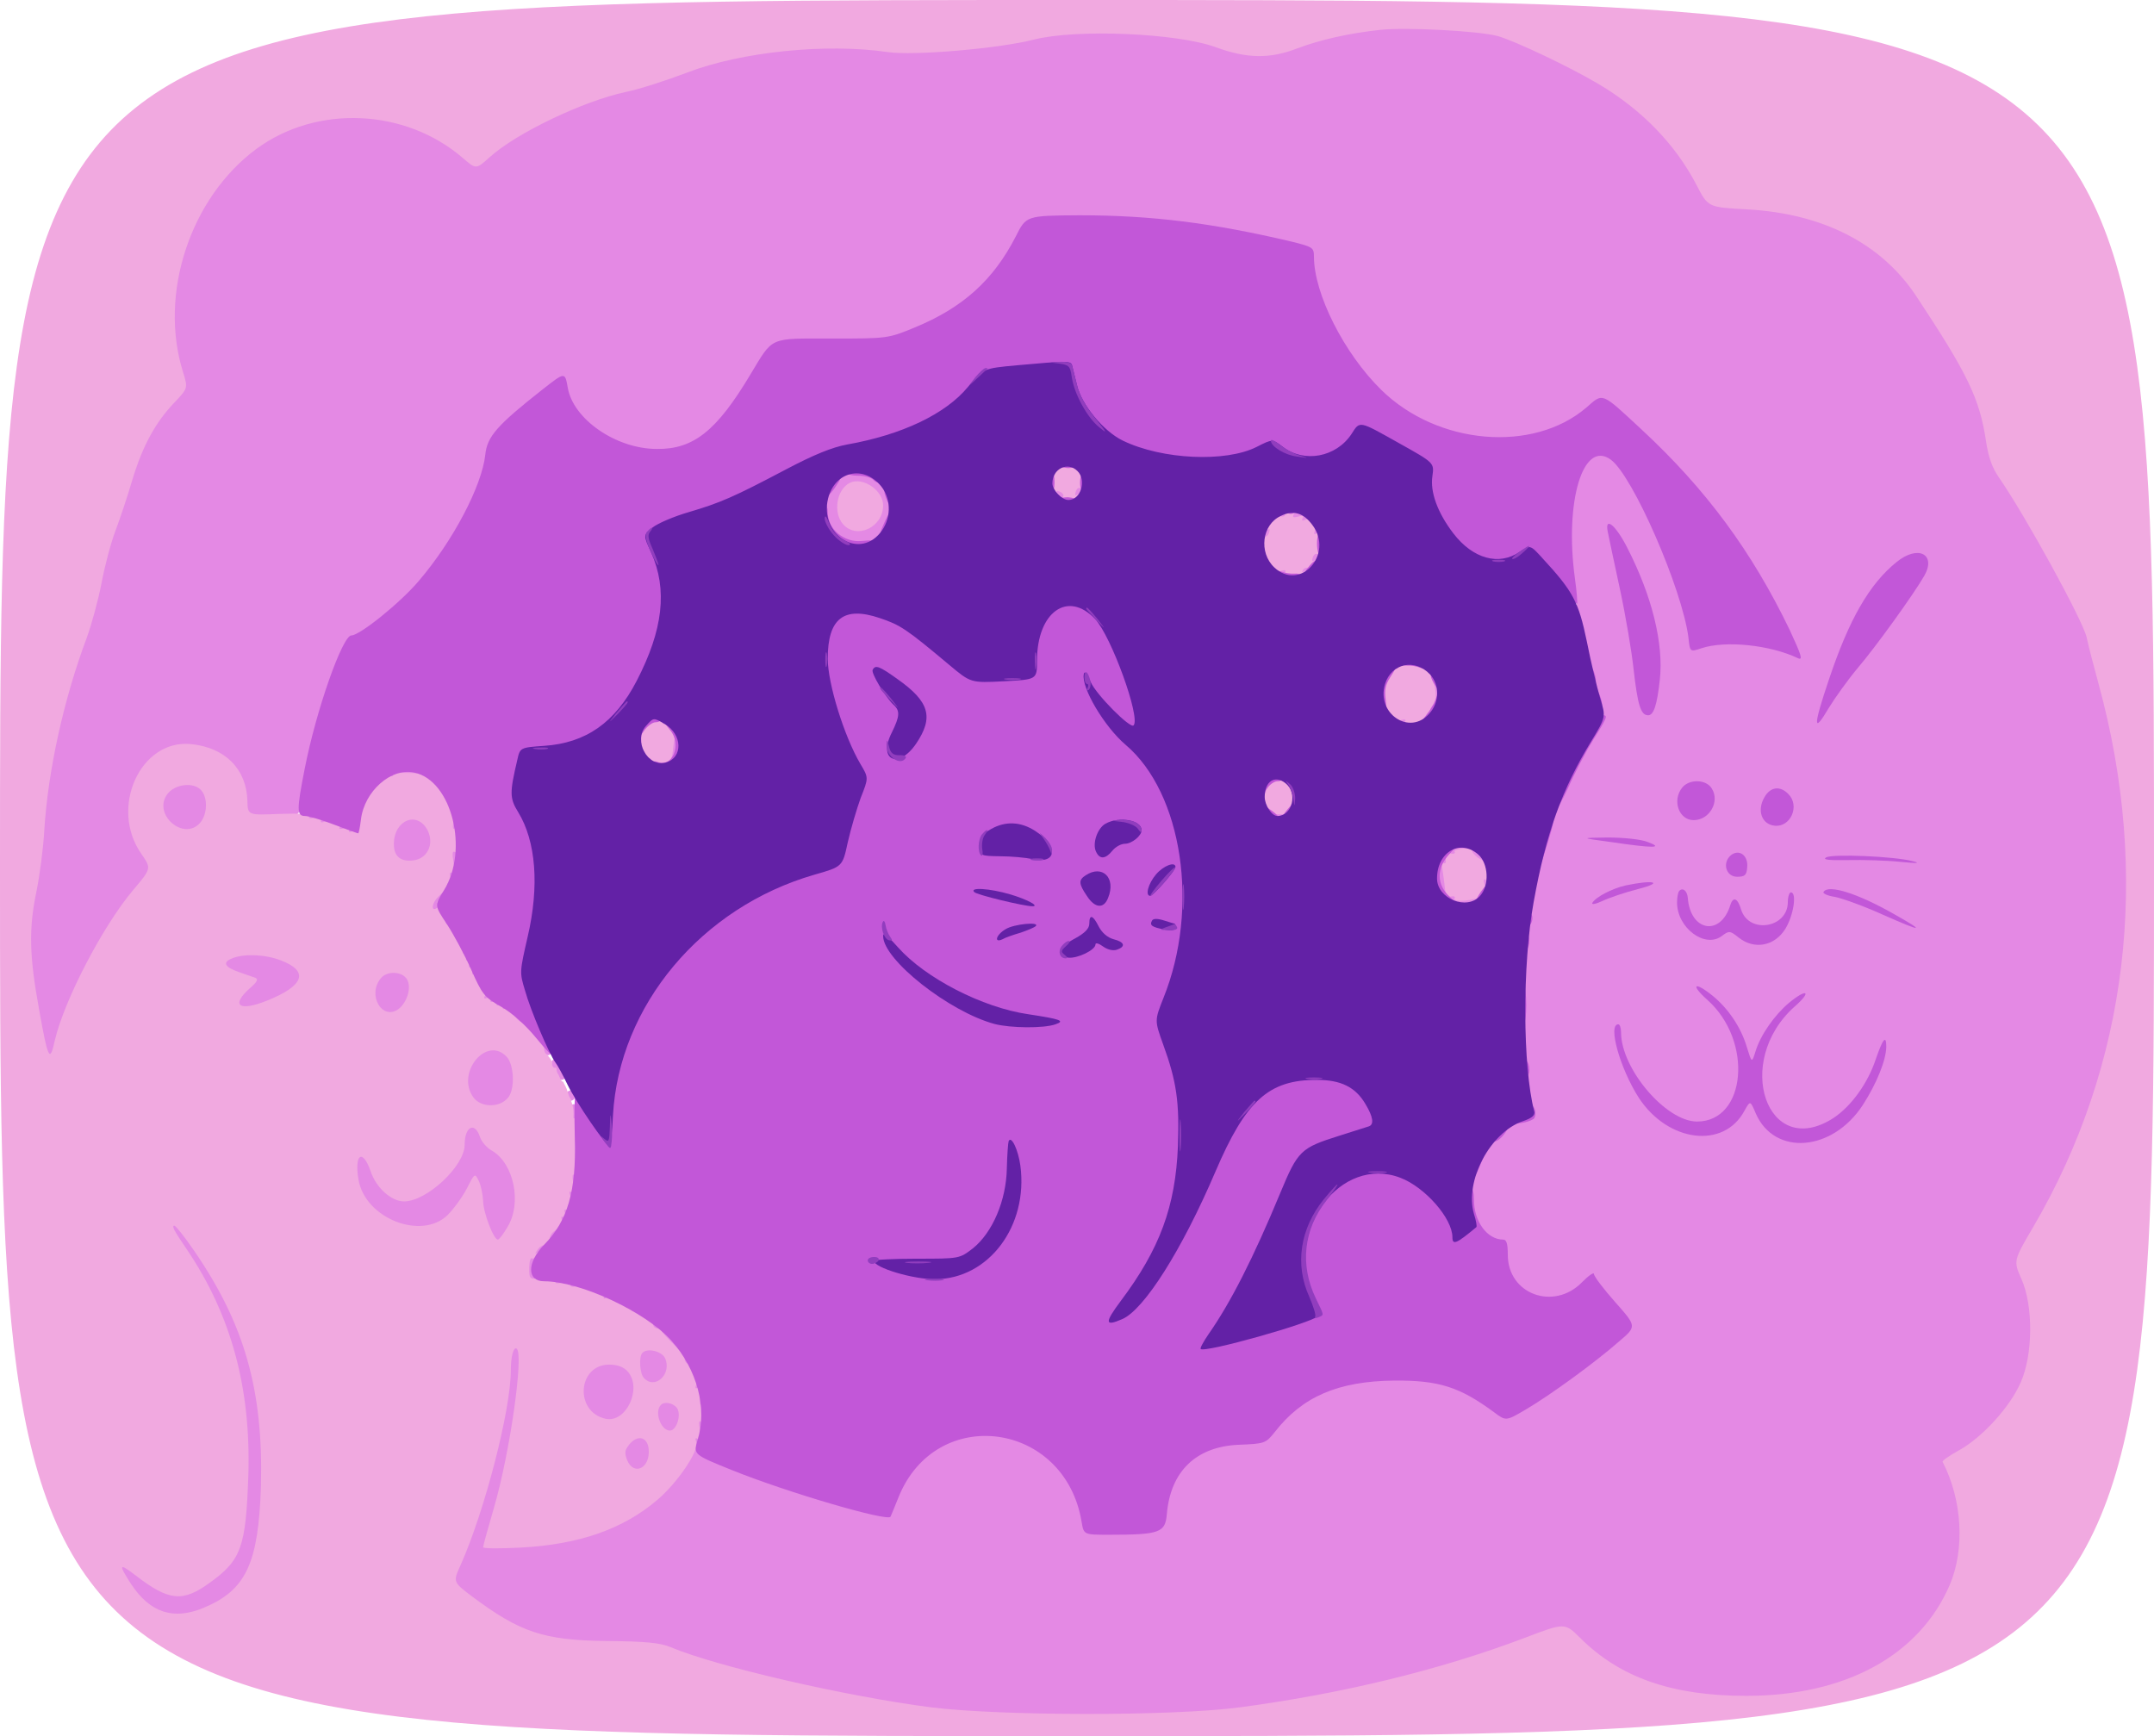<svg width="660" height="532" viewBox="0 0 660 532" fill="none" xmlns="http://www.w3.org/2000/svg">
<path d="M421.928 8.087C412.688 9.045 403.825 11.066 397.697 13.407C389.965 16.386 384.402 16.599 377.142 14.364C359.982 9.045 330.094 7.449 315.857 11.066C306.051 13.62 279.934 15.854 272.957 14.896C253.251 11.917 226.474 14.79 208.182 21.706C201.111 24.366 194.511 26.601 193.568 26.601C185.837 26.601 158.4 39.049 150.102 46.285C146.142 49.796 146.142 49.796 140.014 45.221C122.194 32.027 95.04 31.814 77.597 44.582C65.717 53.413 56.383 68.203 53.742 82.673C52.328 90.228 52.988 108.422 54.874 114.274C56.194 118.424 56.194 118.424 52.234 122.573C46.671 128.425 42.805 135.554 39.6 145.981C38.185 150.876 35.828 157.898 34.414 161.622C33 165.346 31.114 172.581 30.171 177.582C29.228 182.583 27.154 190.244 25.551 194.606C18.574 213.226 13.765 235.144 12.634 253.232C12.351 258.765 11.22 267.171 10.277 271.852C7.825 283.663 8.014 293.771 11.031 310.369C13.86 326.116 15.745 328.883 17.725 320.052C20.554 307.603 33.471 282.812 42.428 272.916C47.991 266.745 48.085 266 44.22 260.468C37.431 250.892 40.26 237.166 50.348 230.782C60.154 224.504 74.768 233.868 74.768 246.529C74.768 250.892 74.768 250.892 83.442 250.785C92.022 250.679 92.022 250.679 93.625 240.677C96.548 222.802 105.505 195.776 108.617 195.776C111.162 195.776 123.608 185.775 129.265 179.072C139.825 166.729 148.594 149.918 149.631 140.449C150.197 134.916 152.742 131.937 166.508 120.871C172.354 116.189 172.26 116.189 173.014 120.445C174.9 130.021 188.194 138.64 201.3 138.746C213.462 138.746 220.157 133.639 230.905 115.764C237.977 104.06 236.374 104.805 255.891 104.805C272.768 104.805 273.051 104.805 281.254 101.4C295.962 95.335 305.297 86.929 312.18 73.523C315.385 67.139 315.385 67.139 330.754 67.032C351.968 67.032 370.825 69.373 394.868 75.119C401.28 76.715 401.657 76.928 401.657 79.694C401.657 91.079 410.897 109.38 422.305 120.552C439.56 137.469 470.485 140.129 486.797 126.085C490.945 122.467 490.945 122.467 499.808 130.553C519.608 148.535 534.977 168.857 546.385 191.946C549.968 199.075 549.968 199.288 547.705 198.649C540.634 196.415 531.677 195.67 525.548 196.734C522.06 197.372 519.137 197.692 519.042 197.585C519.042 197.479 518.194 193.755 517.251 189.392C513.951 174.177 501.128 145.662 495.282 140.449C489.531 135.341 483.685 139.278 481.8 149.599C479.254 163.112 483.497 197.585 490.097 217.056C490.851 219.291 490.38 220.674 486.985 226.1C469.448 253.977 462.188 299.836 468.882 340.906C468.977 341.438 467.657 342.289 465.865 342.821C464.168 343.353 460.868 345.588 458.511 347.716C447.291 358.356 448.14 380.912 459.642 380.912C460.68 380.912 461.057 382.189 461.057 385.594C461.057 397.617 476.802 403.469 485.288 394.532C487.268 392.404 487.268 392.404 493.397 399.426C500.091 407.193 500.28 406.874 481.328 421.025C467.468 431.346 461.717 434.219 459.171 431.984C457.851 430.814 453.231 428.154 448.8 425.92C440.785 421.876 440.785 421.876 427.114 421.983C409.011 422.089 398.262 426.664 389.588 437.836C386.854 441.241 386.571 441.348 378.368 441.667C365.451 442.305 357.72 449.86 356.588 462.84C356.117 468.586 354.514 469.224 339.805 469.224C333.017 469.224 333.017 469.224 332.357 465.288C327.171 434.006 285.591 428.792 274.277 457.946C272.108 463.585 271.92 463.692 268.714 463.16C262.491 462.096 240.522 455.392 231.282 451.775C216.008 445.71 214.5 445.072 214.688 443.901C216.102 436.666 216.102 434.112 214.594 434.112C213.745 434.112 213.085 434.964 213.085 436.028C213.085 454.648 188.76 471.459 159.531 473.161C148.782 473.8 148.782 473.8 150.291 469.969C153.308 461.776 157.268 443.688 158.305 434.006C160.285 413.577 160.285 412.832 158.777 412.088C156.702 411.236 155.571 413.577 155.571 418.578C155.571 431.24 148.971 457.201 140.768 476.992C136.808 486.461 136.242 485.078 147.368 492.845C159.72 501.57 170.091 504.443 187.157 504.23C197.622 504.017 201.205 504.336 204.6 505.826C218.46 511.678 257.965 520.828 284.271 524.233C305.768 527 360.077 527 380.914 524.233C411.934 520.19 439.654 513.38 465.96 503.698C478.877 498.91 478.877 498.91 484.345 503.911C497.545 516.04 511.405 520.722 535.071 520.722C566.374 520.722 588.908 508.699 598.337 486.78C602.014 478.162 602.391 461.244 598.997 452.945C596.922 447.944 596.922 447.944 601.731 445.178C608.52 441.241 617.005 431.772 620.117 424.643C623.7 416.45 623.982 399.32 620.682 391.233C618.608 386.126 618.608 386.126 624.737 375.592C653.211 326.542 660.094 267.277 643.971 208.544C642.462 203.012 640.765 196.521 640.294 194.18C639.068 188.967 621.72 157.26 613.422 145.236C611.348 142.257 610.217 139.065 609.462 134.064C607.482 120.977 603.805 113.423 587.965 89.483C577.311 73.523 559.491 64.373 536.297 63.096C524.322 62.457 524.322 62.457 520.834 55.754C514.422 43.305 504.051 32.559 490.757 24.685C482.082 19.472 465.394 11.598 459.925 10.002C454.174 8.406 430.225 7.129 421.928 8.087ZM497.828 169.176C505.371 183.647 508.86 198.649 507.351 209.715C505.56 222.164 503.202 220.036 501.505 204.182C500.94 198.756 499.054 187.69 497.262 179.497C493.02 159.92 493.02 159.813 497.828 169.176ZM589.097 173.007C589.285 174.496 587.965 177.156 585.514 180.348C583.44 183.008 579.197 189.073 575.991 193.755C572.88 198.33 570.051 202.16 569.674 202.16C569.297 202.16 567.128 204.82 564.771 208.012C562.508 211.098 560.434 213.652 560.34 213.439C559.491 212.481 566.562 194.606 570.428 188.009C578.537 174.071 588.248 166.304 589.097 173.007ZM523.097 241.741C524.7 243.55 524.511 245.784 522.625 248.125C520.362 250.892 516.874 250.572 515.554 247.38C513.668 242.592 519.797 238.017 523.097 241.741ZM547.328 244.72C549.402 247.274 547.234 252.168 544.028 252.168C541.105 252.168 539.785 248.338 541.671 245.146C543.462 242.06 545.065 241.954 547.328 244.72ZM534.411 265.256C534.788 267.384 532.054 268.873 530.64 267.277C529.225 265.681 530.545 262.596 532.431 263.021C533.374 263.234 534.222 264.192 534.411 265.256ZM520.08 283.982C524.794 286.429 529.414 284.195 531.111 278.768C531.394 277.598 531.865 277.917 532.525 279.939C534.222 284.727 541.86 286.642 545.254 283.237C547.422 281.216 546.762 283.131 544.217 286.429C542.331 288.983 536.674 288.876 533.657 286.216C530.828 283.663 529.508 283.556 526.68 285.791C522.342 288.983 514.611 282.492 514.894 275.896C514.894 274.832 515.554 275.896 516.308 278.343C517.157 281.109 518.571 283.131 520.08 283.982ZM536.957 326.648C538.465 326.648 539.314 328.989 539.314 333.352C539.314 345.694 552.042 350.801 563.262 343.14C566.28 341.119 568.26 340.161 567.505 341.119C559.68 351.759 543.84 351.227 539.031 340.161C536.957 335.373 535.542 335.16 533.468 339.416C528.565 349.205 512.82 348.992 505.465 338.991C504.711 338.033 506.691 338.991 509.708 341.012C523.474 350.376 534.6 342.821 533.28 325.052C532.808 317.604 532.808 317.604 534.222 322.073C535.071 324.627 536.297 326.648 536.957 326.648Z" fill="#E489E4"/>
<path d="M323.4 143.64C321.325 145.981 321.042 148.109 322.457 151.088C324.437 155.238 331.885 154.493 331.885 150.024C331.885 147.471 330.188 147.258 328.68 149.492C327.737 150.982 327.36 150.982 325.757 149.599C323.965 148.109 323.965 147.896 325.474 146.194C326.794 144.704 327.454 144.492 328.302 145.556C329.905 147.364 331.885 147.152 331.885 145.236C331.885 143.747 328.397 141.512 326.134 141.512C325.662 141.512 324.437 142.47 323.4 143.64Z" fill="#E489E4"/>
<path d="M255.137 148.003C249.102 156.089 253.628 167.048 263.057 167.048C270.694 167.048 274.937 160.132 272.485 151.727C270.222 144.066 259.757 141.725 255.137 148.003ZM267.865 151.727C269.94 154.174 269.94 154.6 268.714 157.153C265.791 163.005 259.757 163.112 257.965 157.26C255.797 150.344 263.245 146.194 267.865 151.727Z" fill="#E489E4"/>
<path d="M388.928 159.175C386.383 162.26 385.817 165.984 387.797 165.984C388.363 165.984 389.683 164.495 390.531 162.792C392.605 158.643 396.943 158.43 400.337 162.26C403.165 165.452 404.485 165.665 404.485 162.899C404.485 156.621 393.171 154.068 388.928 159.175Z" fill="#E489E4"/>
<path d="M386.571 169.283C386.571 172.794 392.04 177.688 396 177.688C397.98 177.688 396.848 174.496 394.585 173.858C393.265 173.539 391.38 172.049 390.437 170.666C388.551 168.006 386.571 167.261 386.571 169.283Z" fill="#E489E4"/>
<path d="M401.185 170.134C400.903 171.304 400.054 172.475 399.3 172.794C397.603 173.539 397.414 176.624 399.111 176.624C400.714 176.624 404.486 171.836 404.486 169.815C404.486 167.474 401.94 167.687 401.185 170.134Z" fill="#E489E4"/>
<path d="M428.811 202.905C427.868 203.118 427.114 204.076 427.114 204.927C427.114 205.778 426.548 206.416 425.794 206.416C424.568 206.416 423.342 208.544 423.342 210.779C423.342 212.907 426.171 211.524 426.737 209.183C427.868 203.756 436.354 204.927 437.957 210.672C438.711 213.226 436.542 219.184 434.94 219.184C434.28 219.184 433.714 219.929 433.714 220.78C433.714 221.632 434.374 222.376 435.128 222.376C435.882 222.376 436.542 221.738 436.542 220.887C436.542 220.142 437.391 219.184 438.334 218.865C439.56 218.546 440.408 217.056 440.785 214.609C442.105 206.736 435.977 200.777 428.811 202.905Z" fill="#E489E4"/>
<path d="M423.342 215.46C423.342 217.908 427.68 222.376 429.942 222.376C430.98 222.376 431.828 221.632 431.828 220.78C431.828 219.929 431.262 219.184 430.508 219.184C429.754 219.184 428.34 218.014 427.302 216.524C425.228 213.545 423.342 213.013 423.342 215.46Z" fill="#E489E4"/>
<path d="M201.771 221.844C201.771 222.696 202.337 223.44 203.091 223.44C204.788 223.44 205.731 227.484 204.505 230.037C202.808 233.548 198 230.995 198 226.526C198 225.462 197.34 224.504 196.585 224.504C194.605 224.504 194.794 228.973 196.868 231.74C201.205 237.272 208.371 235.038 208.371 228.122C208.371 225.249 207.9 224.185 206.485 223.76C205.448 223.44 204.6 222.483 204.6 221.738C204.6 220.887 203.94 220.248 203.185 220.248C202.431 220.248 201.771 220.993 201.771 221.844Z" fill="#E489E4"/>
<path d="M120.497 235.889C116.725 236.953 118.894 239.081 123.797 238.975C126.437 238.975 129.643 239.4 130.868 239.826C132.377 240.464 132.943 240.358 132.943 239.081C132.943 236.315 125.588 234.4 120.497 235.889Z" fill="#E489E4"/>
<path d="M113.803 240.252C112.86 241.316 112.2 242.699 112.2 243.337C112.2 243.976 111.823 244.72 111.351 244.933C109.654 245.572 108.994 251.104 110.597 251.104C111.351 251.104 112.294 249.828 112.577 248.232C112.954 246.742 114.274 244.508 115.594 243.444C118.045 241.209 118.611 238.336 116.631 238.336C115.877 238.336 114.651 239.188 113.803 240.252Z" fill="#E489E4"/>
<path d="M388.457 239.932C388.457 240.784 388.08 241.528 387.514 241.528C387.043 241.528 386.571 242.912 386.571 244.72C386.571 246.848 387.043 247.912 387.985 247.912C388.928 247.912 389.4 246.848 389.4 244.72C389.4 242.912 389.871 241.528 390.343 241.528C390.908 241.528 391.285 240.784 391.285 239.932C391.285 239.081 390.625 238.336 389.871 238.336C389.117 238.336 388.457 239.081 388.457 239.932Z" fill="#E489E4"/>
<path d="M392.228 239.826C392.228 240.677 392.7 241.741 393.171 242.06C394.962 243.337 394.302 247.912 392.228 247.912C391.191 247.912 390.342 248.657 390.342 249.508C390.342 250.36 391.191 251.104 392.228 251.104C393.265 251.104 394.114 250.36 394.114 249.508C394.114 248.657 394.774 247.912 395.528 247.912C397.225 247.912 397.414 243.55 396 240.358C394.868 238.017 392.228 237.592 392.228 239.826Z" fill="#E489E4"/>
<path d="M52.8 240.145C45.822 242.912 49.217 255.36 57.042 255.36C61.568 255.36 64.114 252.275 64.114 246.955C64.114 240.464 59.211 237.485 52.8 240.145Z" fill="#E489E4"/>
<path d="M134.828 244.188C134.828 245.04 135.488 245.784 136.242 245.784C136.997 245.784 137.657 245.04 137.657 244.188C137.657 243.337 136.997 242.592 136.242 242.592C135.488 242.592 134.828 243.337 134.828 244.188Z" fill="#E489E4"/>
<path d="M137.091 249.189C137.374 250.572 137.657 252.488 137.657 253.445C137.657 254.509 138.317 255.36 139.071 255.36C139.826 255.36 140.486 254.509 140.486 253.445C140.486 249.828 139.26 246.848 137.94 246.848C136.903 246.848 136.62 247.487 137.091 249.189Z" fill="#E489E4"/>
<path d="M93.343 250.466C93.343 251.317 94.757 252.275 96.642 252.594C98.528 253.02 101.922 254.296 104.28 255.467C109.371 257.808 111.257 258.02 111.257 255.999C111.257 255.148 108.24 253.445 103.714 251.743C95.228 248.551 93.343 248.338 93.343 250.466Z" fill="#E489E4"/>
<path d="M121.251 252.381C119.46 255.254 119.271 261.851 120.874 263.66C122.948 266 129.831 265.256 131.434 262.596C135.017 256.85 132.188 250.04 126.342 250.04C123.608 250.04 122.288 250.679 121.251 252.381Z" fill="#E489E4"/>
<path d="M442.766 261C439.277 264.936 439.277 272.384 442.766 275.47C446.443 278.768 451.911 278.449 454.363 274.938C456.72 271.64 456.908 268.128 454.928 268.128C454.174 268.128 453.514 268.767 453.514 269.512C453.514 273.874 447.951 275.683 445.028 272.384C441.823 268.767 443.991 261.744 448.328 261.744C449.177 261.744 450.874 262.915 452.194 264.404C454.834 267.384 456.343 267.809 456.343 265.575C456.343 259.616 446.82 256.424 442.766 261Z" fill="#E489E4"/>
<path d="M137.657 262.17C137.657 266.213 135.583 271.533 133.131 273.98C131.528 275.47 130.963 276.96 131.34 278.024C132.377 281.003 134.357 280.045 135.771 276.108C136.525 274.087 137.374 272.384 137.751 272.384C138.694 272.384 140.485 265.362 140.485 261.957C140.485 260.574 139.92 259.616 139.071 259.616C138.223 259.616 137.657 260.574 137.657 262.17Z" fill="#E489E4"/>
<path d="M134.828 282.492C134.828 283.45 135.488 284.408 136.242 284.727C136.997 285.152 137.657 286.004 137.657 286.748C137.657 287.493 137.94 288.344 138.411 288.557C138.788 288.664 140.108 291.43 141.334 294.409C143.314 299.304 146.142 301.964 146.142 298.984C146.142 297.282 142.088 288.344 141.24 288.344C140.862 288.344 140.485 287.6 140.485 286.748C140.485 285.897 140.108 285.152 139.637 285.152C139.165 285.152 138.6 284.195 138.317 283.024C137.751 280.577 134.828 280.152 134.828 282.492Z" fill="#E489E4"/>
<path d="M69.96 292.6C66.471 294.303 67.697 297.176 72.694 298.984C77.031 300.687 77.031 300.687 74.768 302.496C71.563 305.262 71.846 309.624 75.24 309.624C82.217 309.624 93.626 302.602 93.154 298.559C92.494 293.664 76.466 289.515 69.96 292.6Z" fill="#E489E4"/>
<path d="M115.688 298.772C112.011 303.347 114.84 311.752 120.025 311.752C124.551 311.752 128.417 301.751 125.211 298.133C123.42 296.112 117.48 296.537 115.688 298.772Z" fill="#E489E4"/>
<path d="M147.085 305.688C147.085 306.432 149.348 308.348 152.082 309.944C154.722 311.54 157.739 313.348 158.588 314.093C160.474 315.583 161.699 314.732 160.945 312.391C160.379 310.795 150.008 304.304 148.028 304.304C147.557 304.304 147.085 304.943 147.085 305.688Z" fill="#E489E4"/>
<path d="M165.188 320.903C165.377 322.073 166.225 323.031 167.262 323.244C168.488 323.563 168.865 323.137 168.582 321.754C168.394 320.584 167.545 319.626 166.508 319.413C165.282 319.094 164.905 319.52 165.188 320.903Z" fill="#E489E4"/>
<path d="M147.085 321.541C138.977 326.329 141.428 339.736 150.385 339.736C156.608 339.736 158.871 336.863 158.022 329.415C157.268 321.648 152.554 318.349 147.085 321.541Z" fill="#E489E4"/>
<path d="M168.771 326.116C168.771 326.968 169.242 327.712 169.714 327.712C170.28 327.712 170.657 328.457 170.657 329.308C170.657 330.16 171.317 330.904 172.071 330.904C172.825 330.904 173.485 330.16 173.485 329.308C173.485 328.457 173.108 327.712 172.542 327.712C172.071 327.712 171.6 326.968 171.6 326.116C171.6 325.265 170.94 324.52 170.185 324.52C169.431 324.52 168.771 325.265 168.771 326.116Z" fill="#E489E4"/>
<path d="M173.485 335.692C173.485 336.544 174.145 337.288 174.9 337.288C175.654 337.288 176.314 336.544 176.314 335.692C176.314 334.841 175.654 334.096 174.9 334.096C174.145 334.096 173.485 334.841 173.485 335.692Z" fill="#E489E4"/>
<path d="M174.428 341.544C174.428 343.672 174.9 344.736 175.842 344.736C176.785 344.736 177.257 343.672 177.257 341.544C177.257 339.416 176.785 338.352 175.842 338.352C174.9 338.352 174.428 339.416 174.428 341.544Z" fill="#E489E4"/>
<path d="M142.088 345.481C141.711 345.8 141.428 347.822 141.428 349.737C141.428 355.696 129.925 367.08 123.797 367.08C120.685 367.08 115.971 362.399 114.368 357.717C111.351 348.673 106.731 354.312 109.277 363.995C111.351 371.975 118.894 376.656 129.36 376.656C135.394 376.656 139.354 373.784 143.408 366.336C145.765 362.08 147.085 363.037 147.085 368.996C147.085 373.571 150.48 380.912 152.554 380.912C153.402 380.912 155.194 379.104 156.514 376.976C161.228 369.208 158.588 355.589 151.705 351.546C150.102 350.695 148.5 348.78 148.028 347.396C147.18 344.843 143.597 343.672 142.088 345.481Z" fill="#E489E4"/>
<path d="M174.428 360.909C174.428 364.952 169.242 375.805 165.094 380.593C160.945 385.381 159.343 393.68 162.643 393.68C163.585 393.68 164.057 392.51 164.057 389.956C164.057 386.977 164.811 385.381 167.734 382.189C174.145 375.486 179.897 358.568 175.842 358.568C174.994 358.568 174.428 359.526 174.428 360.909Z" fill="#E489E4"/>
<path d="M51.857 375.912C51.857 376.656 53.554 379.848 55.722 383.04C71.657 406.98 78.162 435.283 74.485 464.33C73.26 473.48 71.468 477.098 65.434 482.312C56.948 489.653 53.554 489.76 44.408 483.056C35.263 476.353 33.471 477.524 39.128 486.248C46.86 498.165 61.002 498.804 72.411 487.844C82.971 477.524 84.48 439.539 75.334 411.449C69.488 393.468 51.857 366.761 51.857 375.912Z" fill="#E489E4"/>
<path d="M168.771 393.148C168.771 394 169.62 394.744 170.657 394.744C171.694 394.744 172.542 394 172.542 393.148C172.542 392.297 171.694 391.552 170.657 391.552C169.62 391.552 168.771 392.297 168.771 393.148Z" fill="#E489E4"/>
<path d="M173.485 394.212C173.485 395.064 174.334 395.808 175.371 395.808C176.408 395.808 177.257 395.064 177.257 394.212C177.257 393.361 176.408 392.616 175.371 392.616C174.334 392.616 173.485 393.361 173.485 394.212Z" fill="#E489E4"/>
<path d="M178.2 395.17C178.2 396.021 179.331 396.979 180.84 397.298C184.517 398.362 198.188 405.597 199.885 407.512C200.734 408.364 202.902 410.598 204.694 412.407C206.58 414.216 209.125 418.152 210.351 421.132C212.52 426.345 214.971 428.473 214.971 425.068C214.971 422.728 211.294 414.96 210.257 414.96C209.691 414.96 209.314 414.322 209.314 413.471C209.314 411.662 201.96 404.32 200.262 404.32C199.602 404.32 198.942 403.895 198.754 403.363C198.094 401.448 182.348 393.787 178.954 393.68C178.482 393.68 178.2 394.319 178.2 395.17Z" fill="#E489E4"/>
<path d="M195.831 413.577C195.454 413.896 195.171 415.812 195.171 417.833C195.171 421.344 195.171 421.344 193.285 419.216C191.871 417.62 190.174 417.088 186.685 417.088C180.368 417.088 178.2 419.429 178.2 426.452C178.2 432.729 180.085 435.07 185.648 435.921C190.74 436.666 195.171 432.091 195.171 426.132C195.171 422.834 195.36 422.302 196.491 423.366C201.017 427.622 207.239 421.664 204.788 415.492C203.751 412.832 197.622 411.556 195.831 413.577Z" fill="#E489E4"/>
<path d="M213.085 429.856C213.085 431.027 213.745 431.984 214.499 431.984C215.254 431.984 215.914 431.027 215.914 429.856C215.914 428.686 215.254 427.728 214.499 427.728C213.745 427.728 213.085 428.686 213.085 429.856Z" fill="#E489E4"/>
<path d="M201.488 429.431C200.263 430.814 200.828 436.985 202.148 438.368C205.825 441.667 211.2 435.708 208.748 431.133C207.711 429.218 202.714 428.154 201.488 429.431Z" fill="#E489E4"/>
<path d="M192.059 441.348C188.948 445.178 190.739 451.136 195.077 451.136C198.659 451.136 200.074 449.008 199.697 444.008C199.319 439.113 194.982 437.624 192.059 441.348Z" fill="#E489E4"/>
<path d="M0 266C0 532 0 532 330 532C660 532 660 532 660 266C660 -6.10352e-05 660 -6.10352e-05 330 -6.10352e-05C0 -6.10352e-05 0 -6.10352e-05 0 266ZM458.983 11.066C464.451 12.662 481.046 20.535 489.814 25.749C503.109 33.622 513.48 44.369 519.891 56.818C523.38 63.521 523.38 63.521 535.354 64.159C558.549 65.436 576.369 74.586 587.023 90.546C602.863 114.486 606.54 122.041 608.52 135.128C609.274 140.129 610.406 143.321 612.48 146.3C620.777 158.323 638.126 190.03 639.351 195.244C639.823 197.585 641.52 204.075 643.029 209.608C659.057 268.234 652.08 326.222 623.04 375.911C616.911 386.338 616.911 386.338 619.363 391.871C623.04 400.064 622.946 415.066 619.174 423.578C615.969 431.026 607.389 440.496 600.223 444.433C597.3 446.029 595.037 447.625 595.226 447.944C601.26 459.648 602.109 474.65 597.394 485.716C588.06 507.315 565.431 519.658 535.071 519.658C512.254 519.658 496.32 514.018 484.157 501.889C479.443 497.207 479.443 497.207 467.186 501.889C441.069 511.784 411.086 519.019 379.971 523.169C359.134 525.935 306.617 525.829 285.214 523.169C259.003 519.764 219.78 510.72 205.543 504.762C202.337 503.378 197.623 502.953 185.743 502.846C166.509 502.634 159.343 500.186 144.54 489.121C138.789 484.758 138.789 484.758 141.146 479.545C148.5 463.053 156.514 432.09 156.514 419.961C156.514 415.705 157.363 412.619 158.306 413.258C160.569 414.854 156.231 445.39 151.329 462.095C149.537 468.266 148.029 473.693 148.029 474.118C148.029 474.544 153.214 474.544 159.626 474.225C177.446 473.267 190.929 468.586 201.489 459.542C207.617 454.328 214.217 444.539 213.369 441.986C212.897 440.709 213.086 440.39 213.934 441.028C214.877 441.666 215.066 441.028 214.5 438.368C214.029 435.921 214.123 435.176 214.877 435.602C215.537 436.134 215.914 435.176 215.914 433.048C215.914 431.133 215.537 429.962 214.971 430.388C214.406 430.814 214.311 429.75 214.689 427.622C215.16 424.962 214.971 424.43 214.029 425.068C213.086 425.706 212.897 425.494 213.369 424.11C213.934 422.408 211.766 416.024 210.634 416.024C210.351 416.024 210.446 416.556 210.823 417.301C211.2 418.046 211.106 418.152 210.446 417.726C209.88 417.301 209.597 416.45 209.88 415.705C210.446 414.002 203.186 406.022 201.96 406.874C201.394 407.193 200.64 406.98 200.263 406.342C199.791 405.49 199.98 405.384 200.923 405.916C202.054 406.767 202.054 406.554 200.923 404.958C200.169 404.001 199.037 403.362 198.283 403.682C197.434 404.107 197.246 403.788 197.623 403.043C198.094 402.192 197.811 402.086 196.68 402.511C195.643 403.043 195.266 402.83 195.737 401.979C196.209 401.128 195.926 401.022 194.794 401.447C193.757 401.979 193.38 401.766 193.851 400.915C194.323 400.064 194.04 399.958 192.909 400.383C191.871 400.915 191.494 400.702 191.966 399.851C192.437 399 192.154 398.894 191.023 399.319C190.174 399.745 189.609 399.638 189.891 399.106C190.646 397.83 188.006 396.766 186.026 397.617C184.894 398.149 184.706 397.936 185.271 396.872C185.837 395.808 185.554 395.595 184.046 396.021C182.726 396.446 182.16 396.234 182.631 395.489C183.009 394.85 182.443 394.638 181.217 394.957C179.897 395.382 179.331 395.17 179.803 394.531C180.18 393.68 179.426 393.574 177.351 393.999C175.183 394.531 174.523 394.318 174.994 393.467C175.466 392.616 174.806 392.51 172.637 392.935C170.563 393.467 169.809 393.254 170.28 392.51C170.657 391.658 169.526 391.446 166.509 391.658C162.171 392.084 162.171 392.084 162.171 388.573C162.171 386.658 162.549 385.274 163.02 385.594C163.397 385.913 164.623 385.168 165.566 383.785C167.357 381.55 167.357 381.55 165.471 383.04C163.774 384.53 163.68 384.53 164.811 382.827C165.566 381.763 166.697 381.338 167.546 381.657C168.677 382.189 168.96 381.87 168.489 380.593C168.206 379.635 168.583 378.358 169.526 377.507C170.94 376.337 171.034 376.337 170.186 377.72C169.714 378.678 169.997 378.465 170.94 377.294C171.883 376.23 172.354 374.528 172.166 373.783C171.789 372.826 172.071 372.613 172.731 373.038C173.486 373.57 173.58 373.251 173.203 371.974C172.826 371.017 172.92 370.378 173.391 370.698C174.523 371.549 175.466 368.57 174.711 366.335C174.334 365.165 174.429 364.846 175.183 365.378C175.937 365.91 176.126 365.165 175.654 362.718C175.277 360.27 175.371 359.526 176.126 360.058C176.974 360.59 176.314 357.823 176.314 351.12C176.314 344.63 176.88 342.076 176.126 342.608C175.371 343.14 175.937 342.076 175.654 339.948C175.371 337.82 175.183 338.352 174.9 336.756C174.429 336.224 174.271 335.692 173.957 334.628C173.486 333.032 173.014 332.5 172.543 331.436C172.071 331.649 171.6 330.372 171.129 329.308C170.186 328.244 170.846 327.074 170.186 327.18C169.526 327.393 168.96 326.435 169.243 325.584C168.771 324.52 168.3 323.882 167.357 322.924C166.886 322.818 166.509 321.115 166.697 320.37C163.586 316.54 162.171 314.944 160.663 313.242C160.003 313.561 158.966 312.922 158.211 311.965C157.174 310.369 157.174 310.262 158.4 311.22C159.249 311.752 158.023 311.22 156.986 310.156C156.043 309.092 155.571 308.773 154.911 308.986C154.063 309.411 153.874 309.092 154.251 308.347C154.723 307.496 154.44 307.39 153.309 307.815C152.271 308.347 151.894 308.134 152.366 307.283C152.837 306.432 152.554 306.326 151.423 306.751C150.386 307.283 150.009 307.07 150.48 306.219C150.951 305.368 150.669 305.262 149.537 305.687C148.594 306.113 148.123 306.006 148.5 305.368C149.254 303.985 146.237 297.707 145.2 298.452C144.634 298.878 144.54 298.346 144.917 297.282C145.294 296.005 145.2 295.686 144.446 296.218C143.691 296.75 143.503 296.324 143.974 295.154C144.351 293.877 144.257 293.558 143.503 294.09C142.749 294.622 142.56 294.196 143.031 293.026C143.409 291.749 143.314 291.43 142.56 291.962C141.806 292.494 141.617 292.068 142.089 290.898C142.466 289.727 142.277 289.302 141.711 289.727C141.146 290.153 140.769 289.621 140.863 288.557C140.863 287.599 140.486 286.854 139.92 286.961C139.26 287.067 138.883 286.429 138.977 285.365C138.977 284.407 138.411 283.556 137.657 283.556C136.903 283.45 136.337 282.811 136.526 282.066C136.809 280.364 134.923 277.491 133.886 278.236C132 279.513 132.283 276.746 134.169 274.938C136.149 272.916 136.149 272.916 134.829 275.044C133.414 277.172 133.414 277.172 135.583 275.15C136.714 273.98 137.469 272.384 137.186 271.639C136.903 270.682 137.186 270.469 137.751 270.894C138.506 271.32 138.6 270.788 138.129 269.192C137.657 267.49 137.751 267.064 138.6 267.596C139.354 268.128 139.449 267.277 138.977 264.404C138.506 261.531 138.6 260.574 139.449 261.106C140.109 261.638 140.486 260.467 140.486 257.488C140.486 254.509 140.109 253.338 139.449 253.87C138.694 254.296 138.6 253.551 139.071 251.104C139.449 249.082 139.354 247.912 138.883 248.231C138.411 248.55 138.034 247.806 138.034 246.529C138.129 245.146 137.657 244.294 136.903 244.507C136.149 244.614 135.96 244.294 136.243 243.656C137.091 242.06 133.886 238.123 132.283 238.868C131.529 239.081 131.246 238.868 131.529 238.336C132.189 237.059 132.189 237.059 125.211 236.846C122.289 236.74 120.026 236.953 120.309 237.485C120.591 237.91 120.12 238.017 119.271 237.698C117.386 236.846 110.974 243.443 111.729 245.571C112.011 246.422 111.729 246.635 111.069 246.21C110.409 245.678 110.22 246.21 110.503 247.699C110.88 248.976 110.691 249.827 110.22 249.402C109.749 249.082 109.371 250.04 109.371 251.423C109.371 252.913 108.711 254.402 107.863 254.722C107.014 255.147 106.637 254.934 107.109 254.19C107.486 253.338 107.014 253.232 105.6 253.764C104.28 254.19 103.714 254.083 104.091 253.445C104.846 252.062 102.017 250.891 99.66 251.742C98.34 252.168 98.057 252.062 98.529 251.104C99.094 250.04 98.623 249.934 96.737 250.466C95.04 250.891 94.38 250.785 94.757 250.146C95.134 249.402 92.023 249.189 85.611 249.402C75.9 249.827 75.9 249.827 75.806 245.358C75.523 235.676 69.017 229.079 58.551 228.015C42.994 226.419 33.377 247.593 43.371 261.744C46.389 266.106 46.389 266.106 40.826 272.703C31.397 283.875 19.611 306.645 16.783 318.881C15.274 325.797 14.709 324.626 11.974 309.305C8.957 292.813 8.769 284.514 11.22 272.916C12.163 268.234 13.294 259.829 13.577 254.296C14.709 236.208 19.517 214.29 26.494 195.67C28.097 191.307 30.171 183.646 31.114 178.646C32.057 173.645 33.943 166.41 35.357 162.686C36.771 158.962 39.129 151.939 40.543 147.045C43.749 136.511 47.614 129.489 53.366 123.424C57.609 118.955 57.609 118.955 56.1 114.061C48.557 90.121 58.269 60.648 78.54 45.645C97.02 32.026 124.174 33.197 141.806 48.412C145.86 51.923 145.86 51.923 150.009 48.199C158.211 40.751 178.766 30.962 191.683 28.196C195.926 27.345 204.411 24.578 210.54 22.238C227.134 15.854 253.157 13.194 272.014 15.96C279.934 17.13 306.051 14.896 316.8 12.13C329.717 8.831 360.643 10.108 372.523 14.47C382.14 17.982 389.117 18.088 397.603 14.79C404.674 12.13 413.254 10.214 422.871 9.15C430.791 8.299 453.231 9.47 458.983 11.066ZM61.663 242.166C63.737 244.507 63.549 249.614 61.286 252.168C56.289 257.807 46.766 249.614 51.197 243.443C53.46 240.251 59.306 239.506 61.663 242.166ZM131.057 254.509C133.131 258.765 130.869 263.234 126.531 263.659C122.666 264.085 120.686 262.382 120.686 258.658C120.686 251.21 127.946 248.338 131.057 254.509ZM86.083 294.302C94.757 297.601 93.249 302.07 81.746 306.645C73.26 310.05 70.62 308.134 76.56 302.814C78.823 300.899 79.2 300.048 78.257 299.622C77.503 299.41 75.24 298.558 73.354 297.92C68.923 296.43 68.074 294.941 70.903 293.77C74.297 292.174 81.274 292.387 86.083 294.302ZM124.74 300.154C126.154 302.602 124.74 307.177 122.1 309.198C117.103 312.816 112.483 304.942 116.631 299.835C118.517 297.388 123.326 297.601 124.74 300.154ZM155.289 323.882C157.457 326.222 157.834 333.351 155.854 336.118C153.403 339.522 147.369 339.522 145.011 336.224C139.637 328.67 149.16 317.178 155.289 323.882ZM147.086 348.46C147.557 349.843 149.16 351.758 150.763 352.61C157.457 356.546 160.003 368.676 155.477 376.018C154.251 378.146 152.931 379.848 152.554 379.848C151.234 379.848 148.029 371.442 148.029 367.931C147.934 366.016 147.369 363.25 146.709 361.866C145.483 359.419 145.483 359.419 143.031 364.207C141.711 366.761 139.071 370.378 137.186 372.294C129.171 380.167 111.823 373.358 109.843 361.441C108.523 353.674 111.069 351.865 113.52 358.781C115.217 363.994 119.931 368.144 123.797 368.144C130.774 368.144 142.371 357.291 142.371 350.801C142.371 345.162 145.483 343.566 147.086 348.46ZM59.4 383.146C74.957 405.703 80.709 426.026 79.954 455.392C79.2 479.013 75.429 487.206 62.511 492.632C53.177 496.569 46.011 494.228 40.166 485.397C36.206 479.226 36.394 478.8 41.674 482.843C51.763 490.61 56.006 491.036 64.303 484.971C73.92 478.055 75.334 474.118 76.089 452.2C76.937 425.494 70.903 403.043 57.231 382.827C53.177 376.869 52.517 375.592 53.46 375.592C53.837 375.592 56.571 378.997 59.4 383.146ZM206.109 410.917C208.843 414.428 208.843 414.428 205.826 411.342C202.903 408.363 202.243 407.512 202.997 407.512C203.186 407.512 204.506 409.108 206.109 410.917ZM203.751 416.13C206.014 421.025 200.64 426.026 197.246 422.195C196.02 420.812 195.737 415.811 196.774 414.641C198.189 412.938 202.714 414.002 203.751 416.13ZM192.343 420.28C196.869 425.387 191.871 436.134 185.554 434.75C175.937 432.622 176.974 418.152 186.686 418.152C189.231 418.152 191.117 418.897 192.343 420.28ZM207.429 431.452C208.843 433.474 207.334 438.368 205.26 438.368C202.526 438.368 200.451 432.729 202.431 430.601C203.469 429.324 206.203 429.856 207.429 431.452ZM198.754 444.007C199.32 449.859 194.229 452.413 192.154 447.412C191.306 445.178 191.4 444.433 192.814 442.624C195.36 439.538 198.377 440.283 198.754 444.007Z" fill="#F1A9E0"/>
<path d="M323.683 144.066C322.551 145.981 322.551 151.088 323.683 151.833C324.249 152.152 324.343 151.939 323.966 151.301C323.494 150.45 323.777 150.237 324.72 150.662C325.569 150.982 326.04 151.726 325.757 152.152C325.569 152.578 326.417 152.897 327.643 152.897C328.963 152.897 330.283 152.471 330.66 151.833C330.943 151.194 330.754 151.088 330.189 151.514C329.434 152.046 329.246 151.726 329.623 150.662C329.906 149.705 330.566 149.279 331.037 149.598C332.357 150.45 332.074 145.13 330.754 143.853C329.151 142.47 324.437 142.576 323.683 144.066Z" fill="#F1A9E0"/>
<path d="M260.511 147.896C256.363 149.811 255.137 157.046 258.343 160.664C262.491 165.346 270.6 161.622 270.6 154.812C270.6 150.343 264.471 146.087 260.511 147.896Z" fill="#F1A9E0"/>
<path d="M393.643 157.472C394.02 158.11 393.36 158.43 392.228 158.217C390.908 158.11 389.588 158.962 388.646 160.664C387.703 162.047 387.608 162.898 388.174 162.473C389.023 161.834 389.211 162.154 388.834 163.218C388.551 164.175 387.891 164.601 387.42 164.282C385.723 163.111 386.666 170.027 388.551 172.794C389.966 174.815 391.097 175.454 392.417 174.922C393.548 174.602 394.114 174.709 393.831 175.241C393.454 175.879 394.68 176.305 396.471 176.411C398.263 176.518 399.96 175.986 400.337 175.347C400.808 174.602 400.62 174.496 399.771 175.028C399.017 175.56 398.734 175.454 399.206 174.709C399.583 174.07 400.431 173.751 401.091 174.07C401.751 174.39 402.6 173.858 402.977 172.9C403.26 171.942 403.166 171.517 402.6 171.836C402.034 172.155 401.94 171.73 402.223 170.878C402.506 169.921 403.166 169.495 403.637 169.814C404.108 170.134 404.486 168.644 404.486 166.516C404.486 163.856 404.108 162.898 403.354 163.43C402.694 163.962 402.506 163.643 402.883 162.579C403.166 161.622 402.977 160.451 402.411 159.813C401.846 159.174 400.808 158.962 399.96 159.281C399.111 159.706 398.734 159.494 399.111 158.855C399.583 158.11 399.017 157.898 397.697 158.323C396.377 158.642 395.906 158.536 396.377 157.685C396.848 156.834 396.283 156.408 395.057 156.408C393.926 156.408 393.36 156.834 393.643 157.472Z" fill="#F1A9E0"/>
<path d="M428.529 204.182C428.717 204.714 428.246 205.033 427.303 204.926C426.36 204.926 425.795 205.565 425.795 206.629C425.889 207.693 425.606 208.331 425.229 208.012C424.852 207.693 424.192 208.225 423.909 209.182C422.117 214.396 425.606 221.95 429.189 220.674C430.509 220.248 430.886 220.461 430.509 221.206C430.037 221.95 430.886 222.376 432.772 222.376C434.375 222.376 435.506 221.95 435.223 221.418C434.94 220.886 435.412 220.567 436.355 220.674C437.297 220.674 437.957 220.035 437.957 218.971C437.957 218.014 438.335 216.843 438.806 216.311C439.277 215.779 439.372 216.098 438.9 216.95C438.429 217.907 438.523 218.226 439.183 217.694C440.692 216.737 439.843 207.586 438.146 205.565C436.543 203.862 427.586 202.586 428.529 204.182Z" fill="#F1A9E0"/>
<path d="M197.34 221.525C196.397 223.334 196.209 230.888 197.246 230.25C197.623 229.93 197.717 230.569 197.34 231.526C196.869 233.016 197.057 233.229 198.377 232.697C199.226 232.271 199.792 232.378 199.414 233.016C199.132 233.548 200.357 233.867 202.337 233.761C205.543 233.442 205.826 233.122 206.203 229.824C206.392 227.909 206.674 225.994 206.957 225.781C207.9 224.717 205.354 221.206 204.034 221.738C203.186 222.057 202.903 221.844 203.186 221.312C204.034 219.716 198.283 220.035 197.34 221.525Z" fill="#F1A9E0"/>
<path d="M389.871 239.4C390.249 240.038 389.777 240.145 388.834 239.719C387.514 239.187 387.326 239.506 387.703 241.315C388.08 242.592 387.892 243.443 387.42 243.018C386.949 242.698 386.571 243.444 386.571 244.72C386.571 245.997 386.949 246.742 387.42 246.422C387.892 246.103 388.174 246.635 388.08 247.699C387.986 249.082 388.74 249.508 391.757 249.508C394.774 249.508 395.529 249.082 395.434 247.593C395.34 246.635 395.623 246.103 396.094 246.422C397.509 247.38 397.037 243.23 395.434 240.677C394.02 238.442 388.646 237.166 389.871 239.4Z" fill="#F1A9E0"/>
<path d="M445.689 260.999C445.971 261.531 445.406 261.744 444.463 261.531C443.143 261.318 442.766 261.744 442.954 263.234C443.143 264.298 442.86 264.83 442.294 264.404C441.729 264.085 441.446 264.404 441.729 265.149C441.917 265.894 442.294 268.447 442.577 270.788C442.86 274.086 443.237 274.938 444.557 274.725C445.406 274.512 445.971 274.725 445.689 275.257C444.934 276.64 452.383 276.002 453.986 274.512C454.834 273.661 455.211 272.384 454.834 271.001C454.457 269.618 454.646 269.192 455.306 269.618C457.003 270.894 456.531 265.362 454.74 263.127C453.797 262.063 453.514 261.85 453.986 262.702C454.834 263.978 454.646 263.978 452.854 262.808C451.723 261.957 450.969 260.999 451.157 260.68C451.346 260.254 450.12 260.042 448.329 260.042C446.631 260.148 445.406 260.574 445.689 260.999Z" fill="#F1A9E0"/>
<path d="M311.237 72.458C304.354 85.865 295.02 94.27 280.312 100.335C272.109 103.74 271.826 103.74 254.949 103.74C235.432 103.74 237.034 102.995 229.963 114.699C219.592 132.042 212.52 137.682 201.3 137.575C188.76 137.575 175.56 128.425 173.957 118.742C173.109 113.954 173.109 113.954 166.32 119.274C152.272 130.34 149.254 133.745 148.689 139.384C147.652 148.854 138.883 165.665 128.323 178.007C122.666 184.71 110.22 194.712 107.674 194.712C104.94 194.712 96.832 217.694 93.343 235.676C90.892 248.125 90.892 250.04 93.437 250.04C94.474 250.04 98.529 251.21 102.394 252.7C106.26 254.19 109.56 255.36 109.749 255.36C109.937 255.36 110.314 253.445 110.597 251.104C111.634 242.486 119.837 235.144 126.909 236.74C138.412 239.081 143.786 260.467 135.96 272.916C133.132 277.491 133.132 277.491 136.903 283.13C138.977 286.322 142.372 292.6 144.352 297.069C147.746 304.73 148.406 305.581 153.497 308.454C156.892 310.369 161.04 314.093 164.34 318.136C170.469 325.584 170.94 325.052 166.792 315.689C160.286 301.325 160.003 299.197 162.832 287.493C166.414 272.278 165.189 256.637 159.814 247.912C157.552 244.294 157.457 243.55 158.4 238.762C160.192 229.611 159.626 230.143 167.64 229.611C184.046 228.547 195.266 217.482 201.772 195.776C204.317 187.264 203.94 176.198 200.923 169.389C199.792 166.942 198.943 164.814 198.943 164.601C198.943 163.111 205.166 160.026 212.143 158.004C221.666 155.131 225.72 153.429 241.749 144.917C250.234 140.448 255.892 138.107 260.606 137.256C277.389 134.277 291.909 127.254 297.849 119.274C301.714 114.061 301.714 114.061 310.012 113.316C314.537 112.997 320.194 112.465 322.646 112.146C325.946 111.72 327.266 111.933 327.549 112.997C327.737 113.742 328.397 116.508 329.057 119.062C330.472 125.126 337.166 133.213 343.106 136.086C354.797 141.725 376.2 142.895 385.157 138.426C389.4 136.298 389.4 136.298 392.794 138.533C399.677 143.108 410.237 140.98 415.046 134.064C417.214 130.872 417.214 130.872 427.774 136.83C438.24 142.682 438.24 142.682 437.769 146.726C436.92 154.067 443.992 166.835 451.063 170.666C455.212 172.9 462.189 172.9 466.054 170.666C469.072 168.857 469.072 168.857 475.86 177.156C479.632 181.731 482.932 185.242 483.214 185.03C483.403 184.71 483.12 181.199 482.554 177.156C479.349 153.535 485.1 134.596 493.586 140.874C500.374 145.874 515.46 180.561 517.346 195.35C517.817 199.819 517.817 199.819 521.306 198.649C528.66 196.202 542.332 197.585 551.006 201.734C552.514 202.373 551.854 200.564 548.366 193.01C536.769 168.963 522.814 150.024 503.109 131.723C490.38 119.913 491.323 120.338 486.043 124.914C469.732 138.852 440.503 136.405 423.249 119.487C411.84 108.315 402.6 90.014 402.6 78.63C402.6 75.863 402.223 75.65 395.812 74.054C371.486 68.309 352.912 65.968 330.754 65.968C314.443 66.074 314.443 66.074 311.237 72.458Z" fill="#C257D8"/>
<path d="M324.343 142.363C324.343 142.895 325.663 143.321 327.172 143.427C328.775 143.427 330 143.002 330 142.47C330 141.938 328.775 141.512 327.172 141.512C325.663 141.512 324.343 141.938 324.343 142.363Z" fill="#C257D8"/>
<path d="M259.286 144.598C259.286 145.236 260.794 145.768 262.869 145.768C264.849 145.768 266.923 146.3 267.583 147.045C268.149 147.683 268.997 148.002 269.374 147.577C270.6 146.087 267.96 144.491 263.623 143.959C260.7 143.534 259.286 143.746 259.286 144.598Z" fill="#C257D8"/>
<path d="M321.515 147.896C321.515 149.598 321.892 151.088 322.269 151.088C322.74 151.088 323.117 149.598 323.117 147.896C323.117 146.087 322.74 144.704 322.269 144.704C321.892 144.704 321.515 146.087 321.515 147.896Z" fill="#C257D8"/>
<path d="M330.943 147.896C330.943 149.598 331.414 151.088 331.886 151.088C332.452 151.088 332.829 149.598 332.829 147.896C332.829 146.087 332.452 144.704 331.886 144.704C331.414 144.704 330.943 146.087 330.943 147.896Z" fill="#C257D8"/>
<path d="M254.006 148.428C251.554 152.684 252.969 153.535 255.797 149.492C257.683 146.726 258.06 145.768 257.023 145.768C256.174 145.768 254.854 146.938 254.006 148.428Z" fill="#C257D8"/>
<path d="M271.072 151.301C272.015 154.599 273.429 156.302 273.429 154.067C273.429 151.514 272.392 148.96 271.354 148.96C270.883 148.96 270.789 150.024 271.072 151.301Z" fill="#C257D8"/>
<path d="M324.343 153.322C324.343 153.854 325.663 154.28 327.172 154.28C328.775 154.28 330 153.854 330 153.429C330 152.897 328.775 152.471 327.172 152.365C325.663 152.365 324.343 152.79 324.343 153.322Z" fill="#C257D8"/>
<path d="M252.12 157.685C253.44 165.133 258.72 169.07 265.509 167.686C270.412 166.622 269.374 165.133 264 165.771C258.626 166.303 253.629 162.154 253.629 157.046C253.629 155.557 253.157 154.28 252.592 154.28C251.837 154.28 251.743 155.45 252.12 157.685Z" fill="#C257D8"/>
<path d="M394.114 156.408C394.114 156.94 394.774 157.472 395.529 157.472C396.283 157.472 396.943 156.94 396.943 156.408C396.943 155.77 396.283 155.344 395.529 155.344C394.774 155.344 394.114 155.77 394.114 156.408Z" fill="#C257D8"/>
<path d="M271.26 159.494C269.374 163.75 269.374 163.856 270.6 163.856C271.732 163.856 273.617 158.749 273.146 157.046C272.957 156.514 272.109 157.578 271.26 159.494Z" fill="#C257D8"/>
<path d="M492.643 163.005C492.926 164.388 494.529 172.155 496.32 180.348C498.112 188.647 499.997 199.819 500.563 205.246C501.789 215.992 502.732 219.184 504.995 219.184C506.692 219.184 507.729 216.098 508.577 208.331C509.803 197.266 506.22 182.689 498.583 167.793C495 160.77 491.606 158.11 492.643 163.005Z" fill="#C257D8"/>
<path d="M403.543 166.516C403.543 168.538 404.014 170.24 404.486 170.24C405.052 170.24 405.429 168.538 405.429 166.516C405.429 164.494 405.052 162.792 404.486 162.792C404.014 162.792 403.543 164.494 403.543 166.516Z" fill="#C257D8"/>
<path d="M581.083 172.262C572.786 178.965 566.563 189.818 560.434 208.118C555.532 222.589 555.532 225.142 560.34 216.95C562.226 213.864 566.186 208.331 569.203 204.714C574.766 198.223 586.457 181.944 589.569 176.518C593.434 169.814 587.683 166.835 581.083 172.262Z" fill="#C257D8"/>
<path d="M401.186 173.432C399.583 175.347 399.583 175.56 401.092 175.56C401.94 175.56 402.883 174.815 403.26 173.964C404.109 171.304 403.072 171.091 401.186 173.432Z" fill="#C257D8"/>
<path d="M390.343 175.347C390.343 175.986 391.003 176.73 391.852 177.05C394.209 178.114 398.829 177.794 398.829 176.624C398.829 176.092 397.886 175.666 396.755 175.773C395.529 175.879 393.643 175.56 392.512 175.134C391.286 174.709 390.343 174.815 390.343 175.347Z" fill="#C257D8"/>
<path d="M322.834 185.987C318.968 188.754 316.8 194.286 316.8 201.415C316.8 207.267 316.8 207.267 307.654 207.693C298.414 208.118 298.414 208.118 291.814 202.692C288.231 199.606 283.328 195.67 281.065 193.861C275.88 189.605 264.848 185.774 260.605 186.626C251.554 188.647 249.951 202.054 256.457 220.461C258.531 226.313 261.265 232.803 262.491 234.825C264.754 238.549 264.754 238.549 262.585 243.975C261.454 247.061 259.757 252.913 258.814 256.956C257.211 264.51 257.211 264.51 248.631 266.958C214.217 276.853 189.231 306.538 186.874 340.267C186.214 349.098 186.214 349.098 181.5 342.182C178.954 338.352 176.597 335.266 176.314 335.266C176.031 335.16 175.937 341.331 176.125 348.886C176.597 364.952 173.957 374.102 166.697 381.444C161.417 386.87 161.417 392.616 166.697 392.616C177.823 392.616 197.811 401.979 205.731 410.81C213.651 419.748 216.763 431.558 213.745 441.241C212.425 445.71 212.425 445.709 224.305 450.497C241.183 457.307 272.014 466.351 272.863 464.755C272.957 464.542 274.088 461.882 275.314 458.797C286.817 430.175 326.323 435.495 331.414 466.351C332.074 470.288 332.074 470.288 339.805 470.288C355.457 470.288 357.06 469.649 357.531 463.904C358.663 450.923 366.394 443.369 379.311 442.73C387.514 442.411 387.797 442.305 390.531 438.9C399.017 427.941 409.954 423.259 427.114 423.046C440.88 422.94 447.197 424.961 457.757 432.729C461.434 435.495 461.434 435.495 467.563 431.878C475.011 427.515 488.871 417.407 496.131 411.023C501.506 406.448 501.506 406.448 494.906 399C491.323 394.957 488.4 391.126 488.4 390.382C488.4 389.743 486.703 390.914 484.723 392.935C476.048 401.766 462 396.553 462 384.53C462 381.125 461.623 379.848 460.586 379.848C455.683 379.848 451.628 374.315 451.628 367.612C451.628 365.59 451.251 363.888 450.686 363.888C449.554 363.888 449.554 369.846 450.591 372.932C451.157 374.528 450.78 375.486 448.988 376.869C446.631 378.571 446.631 378.571 444.274 373.251C437.014 356.653 415.517 353.354 405.146 367.186C398.64 375.698 397.226 388.254 401.751 398.149C403.637 402.192 403.637 402.192 401.091 403.256C394.397 406.235 371.768 412.406 371.014 411.555C370.92 411.449 373.56 406.342 377.048 400.49C383.271 389.637 385.628 384.742 393.643 365.697C398.64 353.674 399.677 352.716 411.274 349.098C415.611 347.715 419.666 346.438 420.326 346.226C422.117 345.587 421.646 341.118 419.288 337.182C416.177 331.862 411.934 329.84 403.448 329.84C387.703 329.84 381.008 335.692 371.486 357.93C364.131 375.273 353.76 393.467 348.103 399.213C342.163 405.278 341.691 404.107 346.877 396.34C357.72 380.38 361.208 369.846 361.868 350.801C362.34 336.33 361.774 332.074 357.72 319.945C355.268 312.816 355.268 312.816 358.097 305.049C362.245 293.877 363.283 286.216 362.811 271.107C361.963 249.402 357.154 236.846 345.84 227.164C342.445 224.291 338.863 220.461 337.92 218.652C336.223 215.566 336.223 215.566 341.031 219.503C348.857 225.994 349.706 225.355 347.348 214.183C342.823 192.052 331.98 179.603 322.834 185.987ZM281.914 216.418C283.517 219.929 282.668 223.227 278.708 228.228C275.691 232.165 275.314 232.378 273.805 230.675C272.297 229.079 272.391 228.76 274.277 225.249C277.105 220.035 276.728 217.482 272.486 212.055C270.411 209.395 268.714 206.735 268.714 206.31C268.714 204.714 280.688 213.864 281.914 216.418ZM347.631 253.87C348.291 255.786 346.5 257.488 343.577 257.488C342.54 257.488 340.843 258.446 339.9 259.616C337.731 262.276 336.128 260.893 336.977 257.169C337.92 252.806 346.311 250.146 347.631 253.87ZM315.763 255.254C323.4 259.722 322.551 264.298 314.537 261.744C312.274 261.106 308.314 260.68 305.863 260.893C299.923 261.318 299.263 258.126 304.543 255.147C308.785 252.7 311.331 252.7 315.763 255.254ZM358.285 266.319C358.285 266.532 356.871 268.022 355.268 269.83C352.157 272.916 352.157 272.916 354.891 269.405C357.531 266.213 358.285 265.468 358.285 266.319ZM338.957 270.256C339.523 272.384 338.108 276.64 336.788 276.64C336.317 276.64 335.091 275.257 333.96 273.448C332.074 270.575 331.98 270.256 333.583 269.298C336.128 267.596 338.297 267.915 338.957 270.256ZM334.903 288.344C332.923 290.685 329.623 292.6 327.737 292.6C324.908 292.6 326.228 290.578 330.471 288.45C332.828 287.28 334.714 285.684 334.714 284.939C334.714 283.875 334.903 283.875 335.563 285.046C336.128 286.003 335.846 287.174 334.903 288.344ZM292.757 304.836C298.98 308.241 305.391 310.369 316.328 312.603C321.043 313.667 321.043 313.667 315.574 313.774C305.108 313.986 288.325 306.538 280.028 298.026C275.785 293.664 275.786 293.664 280.971 297.388C283.8 299.516 289.174 302.814 292.757 304.836ZM311.614 361.76C311.708 381.87 293.417 396.34 276.728 389.424C272.957 387.828 272.957 387.828 283.988 387.296C294.36 386.764 295.208 386.551 299.074 383.572C305.108 378.784 309.257 368.995 309.54 358.887C309.823 349.205 311.52 351.652 311.614 361.76Z" fill="#C257D8"/>
<path d="M429 203.118C429 203.65 429.943 203.969 431.169 203.969C432.3 203.862 434.186 204.182 435.412 204.714C436.543 205.139 437.486 205.033 437.486 204.501C437.486 203.33 434.28 202.16 431.169 202.16C429.943 202.16 429 202.586 429 203.118Z" fill="#C257D8"/>
<path d="M486.892 205.352C487.174 206.842 487.457 208.331 487.457 208.757C487.457 209.289 487.929 209.608 488.495 209.608C489.626 209.608 488.683 205.458 487.269 203.756C486.609 203.011 486.42 203.543 486.892 205.352Z" fill="#C257D8"/>
<path d="M423.72 208.118C422.872 210.353 422.494 213.226 422.872 215.034C423.72 219.503 425.229 218.865 424.569 214.29C424.192 211.417 424.474 209.821 426.077 207.374C427.774 204.82 427.869 204.288 426.643 204.288C425.794 204.288 424.474 205.99 423.72 208.118Z" fill="#C257D8"/>
<path d="M438.429 207.161C438.429 207.693 439.089 209.076 439.843 210.246C441.257 212.162 441.257 212.162 441.069 209.714C440.786 207.267 438.429 205.033 438.429 207.161Z" fill="#C257D8"/>
<path d="M488.777 212.8C489.06 214.29 489.343 215.779 489.343 216.205C489.343 216.737 489.814 217.056 490.38 217.056C491.511 217.056 490.569 212.906 489.154 211.204C488.494 210.459 488.306 210.991 488.777 212.8Z" fill="#C257D8"/>
<path d="M439.843 214.396C439.466 215.566 438.24 217.588 437.203 218.865C435.506 220.993 435.506 221.312 436.826 221.312C438.806 221.312 441.54 216.63 440.974 214.183C440.597 212.374 440.503 212.481 439.843 214.396Z" fill="#C257D8"/>
<path d="M197.057 221.312C196.02 222.482 195.172 224.291 195.172 225.249C195.266 226.738 195.643 226.526 197.152 224.185C198.189 222.589 199.886 221.312 200.923 221.312C201.866 221.312 202.714 220.78 202.714 220.248C202.714 218.439 199.037 219.078 197.057 221.312Z" fill="#C257D8"/>
<path d="M490.286 220.674C490.286 221.525 489.626 222.376 488.872 222.802C488.117 223.121 487.457 224.078 487.457 225.036C487.457 225.887 487.08 226.632 486.514 226.632C486.043 226.632 485.572 227.377 485.572 228.228C485.572 229.079 485.194 229.824 484.629 229.824C484.157 229.824 483.686 230.569 483.686 231.42C483.686 232.271 483.309 233.016 482.932 233.016C481.894 233.016 475.672 247.699 476.426 248.55C476.709 248.87 478.5 245.678 480.48 241.422C482.366 237.059 485.76 230.569 488.023 226.951C492.36 220.035 492.737 219.184 491.229 219.184C490.757 219.184 490.286 219.822 490.286 220.674Z" fill="#C257D8"/>
<path d="M205.354 223.759C209.032 228.122 206.014 235.463 201.394 233.442C200.546 233.122 199.886 233.335 199.886 233.974C199.886 235.463 204.129 235.463 206.486 234.08C210.446 231.633 209.126 221.312 204.883 221.312C203.563 221.312 203.657 221.738 205.354 223.759Z" fill="#C257D8"/>
<path d="M388.08 238.974C387.231 239.826 386.571 241.422 386.666 242.379C386.666 243.869 386.949 243.762 388.174 241.741C388.929 240.464 390.437 239.4 391.38 239.4C392.417 239.4 393.171 238.868 393.171 238.336C393.171 236.634 389.683 237.059 388.08 238.974Z" fill="#C257D8"/>
<path d="M515.46 241.315C512.254 245.252 514.423 251.317 518.949 251.317C523.757 251.317 527.057 245.678 524.511 241.634C522.814 238.762 517.629 238.655 515.46 241.315Z" fill="#C257D8"/>
<path d="M540.634 244.294C538.277 248.338 539.786 252.594 543.746 253.019C548.649 253.551 551.572 246.954 547.989 243.337C545.443 240.677 542.426 241.102 540.634 244.294Z" fill="#C257D8"/>
<path d="M394.586 247.912C392.983 249.827 392.983 250.04 394.492 250.04C395.34 250.04 396.283 249.295 396.66 248.444C397.509 245.784 396.472 245.571 394.586 247.912Z" fill="#C257D8"/>
<path d="M387.514 248.338C387.514 249.189 388.363 250.253 389.495 250.572C392.417 251.636 392.606 250.572 389.872 248.55C387.892 247.061 387.514 247.061 387.514 248.338Z" fill="#C257D8"/>
<path d="M472.937 257.062C471.523 262.063 471.429 267.064 472.843 262.702C476.143 252.168 476.426 251.104 475.389 251.104C474.917 251.104 473.88 253.764 472.937 257.062Z" fill="#C257D8"/>
<path d="M493.586 258.02C506.503 259.935 509.992 259.935 504.9 258.02C502.826 257.169 497.357 256.637 492.643 256.637C484.157 256.743 484.157 256.743 493.586 258.02Z" fill="#C257D8"/>
<path d="M443.332 259.297C437.297 262.063 439.277 277.704 445.689 277.704C447.009 277.704 446.632 276.959 444.369 274.938C440.126 271.214 440.032 266 444.18 261.638C446.82 258.871 446.537 257.807 443.332 259.297Z" fill="#C257D8"/>
<path d="M530.357 262.063C527.623 264.404 528.849 268.66 532.243 268.66C534.6 268.66 535.166 268.234 535.354 265.787C535.731 262.17 532.903 260.042 530.357 262.063Z" fill="#C257D8"/>
<path d="M559.586 262.702C558.266 263.446 560.34 263.659 566.186 263.553C570.9 263.446 578.066 263.659 582.214 264.085C587.589 264.617 588.626 264.51 585.986 263.872C580.234 262.382 561.754 261.638 559.586 262.702Z" fill="#C257D8"/>
<path d="M453.703 273.342C452.006 275.895 451.912 276.64 452.949 276.64C454.552 276.64 456.626 272.916 456.154 271.214C455.966 270.575 454.834 271.639 453.703 273.342Z" fill="#C257D8"/>
<path d="M498.112 271.32C493.869 272.278 488.872 274.938 487.929 276.64C487.552 277.278 488.872 277.066 490.946 276.108C492.926 275.15 497.923 273.448 502.072 272.384C509.992 270.362 506.692 269.511 498.112 271.32Z" fill="#C257D8"/>
<path d="M514.517 273.022C514.14 273.448 513.857 275.044 513.857 276.534C513.857 284.301 522.343 290.685 527.529 286.854C529.792 285.152 530.075 285.152 532.715 287.28C537.523 291.11 543.746 289.94 547.046 284.62C549.592 280.47 550.629 273.448 548.743 273.448C548.272 273.448 547.8 274.831 547.8 276.427C547.8 284.407 535.826 286.322 533.469 278.662C532.432 275.15 531.017 274.618 530.169 277.385C527.152 287.067 517.912 285.365 517.157 275.15C516.969 272.916 515.555 271.852 514.517 273.022Z" fill="#C257D8"/>
<path d="M558.737 273.342C558.454 273.767 559.963 274.512 562.226 274.831C564.394 275.257 570.994 277.598 576.84 280.258C589.097 285.684 590.229 285.684 580.611 280.258C569.109 273.661 560.057 270.894 558.737 273.342Z" fill="#C257D8"/>
<path d="M467.657 282.066C467.657 283.237 468.129 283.875 468.6 283.556C469.166 283.237 469.543 282.173 469.543 281.322C469.543 280.47 469.166 279.832 468.6 279.832C468.129 279.832 467.657 280.79 467.657 282.066Z" fill="#C257D8"/>
<path d="M466.714 288.982C466.714 290.472 467.092 291.43 467.657 291.004C468.223 290.685 468.6 289.408 468.6 288.238C468.6 287.174 468.223 286.216 467.657 286.216C467.186 286.216 466.714 287.493 466.714 288.982Z" fill="#C257D8"/>
<path d="M465.771 308.028C465.771 311.22 466.243 313.88 466.714 313.88C467.28 313.88 467.657 311.22 467.657 308.028C467.657 304.836 467.28 302.176 466.714 302.176C466.243 302.176 465.771 304.836 465.771 308.028Z" fill="#C257D8"/>
<path d="M523.191 306.432C537.24 318.987 535.071 343.672 519.986 343.672C510.463 343.672 496.697 327.499 496.697 316.327C496.697 314.944 496.32 313.88 495.848 313.88C492.548 313.88 496.414 327.499 502.166 336.437C511.123 350.056 528.188 352.184 534.506 340.374C536.297 337.182 536.297 337.182 537.994 341.225C543.746 354.312 561.471 352.929 570.806 338.565C575.048 331.968 577.877 324.946 577.971 320.796C577.971 316.966 576.934 318.242 574.766 324.52C572.314 331.968 567.223 338.99 561.754 342.608C541.483 355.695 530.923 325.371 549.874 308.454C555.248 303.772 553.74 302.708 548.177 307.283C543.746 311.007 539.408 317.178 537.9 322.179C536.768 325.797 536.768 325.797 535.26 320.902C533.468 314.838 529.603 309.092 524.794 305.155C519.137 300.58 517.817 301.644 523.191 306.432Z" fill="#C257D8"/>
<path d="M466.714 327.074C466.714 328.563 467.186 329.84 467.657 329.84C468.223 329.84 468.6 328.882 468.6 327.818C468.6 326.648 468.223 325.371 467.657 325.052C467.092 324.626 466.714 325.584 466.714 327.074Z" fill="#C257D8"/>
<path d="M468.6 339.842C468.6 340.799 467.563 341.757 466.243 342.182C464.923 342.502 463.886 343.246 463.886 343.778C463.886 344.63 467.94 344.098 469.826 342.927C470.769 342.289 470.674 339.629 469.543 338.884C469.072 338.565 468.6 338.99 468.6 339.842Z" fill="#C257D8"/>
<path d="M458.229 347.396C456.249 350.056 458.135 350.694 460.397 348.141C462 346.226 462.095 345.8 460.869 345.8C460.115 345.8 458.889 346.545 458.229 347.396Z" fill="#C257D8"/>
<path d="M452.006 356.014C450.026 361.441 450.969 363.25 453.137 358.036C454.08 355.695 455.023 353.461 455.211 352.929C455.4 352.503 455.117 352.184 454.457 352.184C453.891 352.184 452.76 353.886 452.006 356.014Z" fill="#C257D8"/>
<path d="M311.614 111.933C301.243 112.891 301.243 112.891 296.528 118.636C289.74 126.829 276.445 133.213 259.663 136.192C254.948 137.043 249.291 139.384 240.805 143.853C224.683 152.365 220.723 154.067 211.011 156.94C206.58 158.217 201.583 160.345 199.98 161.622C197.057 163.963 197.057 163.963 199.508 169.283C204.6 180.667 203.186 193.01 195.077 208.651C188.477 221.419 179.52 227.696 166.697 228.547C159.343 229.079 159.343 229.079 158.494 232.91C156.137 242.911 156.137 244.614 158.777 248.87C164.246 257.807 165.283 271.533 161.7 286.961C159.248 297.707 159.154 297.92 160.851 303.453C162.548 309.624 168.3 323.031 170.186 325.584C170.846 326.435 172.543 329.521 173.957 332.5C176.691 338.033 185.648 351.12 186.686 351.12C187.063 351.12 187.628 346.971 187.817 341.757C189.703 308.135 214.877 278.023 249.574 268.022C258.154 265.575 258.154 265.575 259.757 258.127C260.7 253.977 262.491 247.912 263.717 244.507C266.168 238.336 266.168 238.336 263.623 234.08C258.626 225.568 253.628 209.395 253.628 201.841C253.628 189.499 258.531 185.668 269.563 189.392C275.88 191.52 277.671 192.691 290.871 203.756C297.471 209.289 297.471 209.289 307.654 208.757C317.743 208.225 317.743 208.225 317.743 202.479C317.743 187.583 327.171 180.774 335.563 189.711C340.465 194.925 349.517 219.823 347.348 222.27C346.406 223.44 335.94 212.907 334.243 209.076C333.017 206.203 332.263 205.459 332.074 206.629C331.32 210.779 338.391 222.695 344.897 228.228C362.34 243.018 367.62 278.236 356.494 305.794C353.76 312.71 353.76 312.71 356.4 320.051C360.548 331.436 361.397 337.714 360.925 351.227C360.171 369.74 355.363 382.721 343.388 398.681C338.391 405.384 338.485 406.555 343.86 404.214C350.554 401.341 362.151 383.04 372.428 358.994C381.763 337.182 388.74 330.904 403.448 330.904C410.897 330.904 415.328 333.139 418.345 338.246C420.797 342.289 421.08 344.63 419.383 345.162C418.723 345.375 414.668 346.651 410.331 348.035C398.545 351.759 397.697 352.503 392.228 365.697C384.025 385.487 377.048 399.213 370.26 408.895C368.751 411.13 367.62 413.151 367.903 413.364C369.034 414.641 401.94 405.384 403.92 403.256C404.391 402.724 403.637 399.958 402.223 396.766C393.548 376.975 410.803 353.887 429.094 360.909C436.637 363.782 445.028 373.358 445.028 379.103C445.028 381.657 446.254 381.125 452.383 376.018C452.571 375.805 452.288 373.996 451.628 371.975C448.705 361.867 456.625 346.971 466.62 343.566C469.448 342.608 470.391 341.757 470.108 340.587C466.525 326.755 466.431 295.686 469.92 276.427C473.691 255.467 478.594 241.847 487.551 227.164C492.077 219.716 492.077 219.716 490.285 213.864C489.343 210.672 487.457 202.905 486.231 196.627C483.685 184.391 482.083 181.306 472.56 170.985C468.883 166.942 468.883 166.942 465.677 169.07C459.36 173.432 451.345 171.304 445.311 163.431C440.503 157.153 438.145 150.769 438.9 145.875C439.465 141.831 439.465 141.831 428.811 135.873C416.271 128.851 416.743 128.851 414.103 133C409.388 140.129 399.583 141.938 393.077 136.937C389.871 134.49 389.871 134.49 385.063 136.937C375.634 141.725 356.117 140.874 344.048 135.022C338.108 132.149 331.414 124.063 330 117.998C329.34 115.444 328.68 112.678 328.491 111.933C328.114 110.55 326.888 110.55 311.614 111.933ZM330.188 144.385C333.017 147.258 331.131 153.216 327.36 153.216C325.38 153.216 322.457 150.131 322.457 148.109C322.457 143.64 327.171 141.299 330.188 144.385ZM270.034 149.067C273.24 153.11 273.051 159.281 269.657 163.324C262.868 171.517 251.083 163.643 253.723 152.791C255.797 144.385 264.66 142.363 270.034 149.067ZM402.128 160.877C408.823 169.815 398.357 181.412 390.437 173.858C385.628 169.283 386.666 160.771 392.417 158.111C396.283 156.195 399.394 157.153 402.128 160.877ZM438.145 206.629C441.163 209.821 441.068 215.247 437.957 218.652C431.923 225.568 421.645 218.652 424.38 209.608C426.36 203.224 433.525 201.735 438.145 206.629ZM203.657 221.844C209.125 225.036 209.314 232.165 204.034 233.655C198.471 235.251 193.946 226.951 197.906 222.483C200.263 219.823 200.168 219.823 203.657 221.844ZM393.925 240.039C397.697 243.018 396 250.04 391.38 250.04C389.683 250.04 387.514 246.742 387.514 244.188C387.514 239.4 390.625 237.379 393.925 240.039ZM452.948 261.851C456.06 264.617 456.437 271.214 453.514 274.512C449.46 279.087 440.314 275.363 440.314 269.192C440.314 261.106 447.385 256.956 452.948 261.851Z" fill="#6321A6"/>
<path d="M267.394 205.246C266.828 206.203 271.166 213.439 273.711 215.886C275.88 217.801 275.691 219.503 273.24 224.504C268.903 233.016 275.314 235.783 280.688 227.909C286.157 219.823 284.837 215.035 275.031 208.119C269.374 204.075 268.243 203.65 267.394 205.246Z" fill="#6321A6"/>
<path d="M338.768 252.381C336.223 253.764 334.62 258.552 335.846 260.999C336.977 263.447 338.768 263.234 340.843 260.68C341.786 259.51 343.483 258.552 344.708 258.552C346.783 258.552 349.8 256.105 349.8 254.403C349.8 251.317 343.011 250.04 338.768 252.381Z" fill="#6321A6"/>
<path d="M303.6 254.083C300.96 255.573 300.3 256.531 300.3 259.084C300.3 262.276 300.3 262.276 306.428 262.383C309.823 262.383 314.254 262.808 316.328 263.234C323.871 264.936 324.437 259.297 317.177 254.615C312.746 251.743 308.031 251.53 303.6 254.083Z" fill="#6321A6"/>
<path d="M354.232 267.915C351.78 270.788 350.837 274.512 352.44 274.512C353.383 274.512 360.172 266.745 360.172 265.681C360.172 263.872 356.494 265.255 354.232 267.915Z" fill="#6321A6"/>
<path d="M332.64 268.235C330.471 269.618 330.471 270.788 333.017 274.512C335.468 278.343 338.203 278.555 339.523 275.151C342.068 268.979 337.731 264.83 332.64 268.235Z" fill="#6321A6"/>
<path d="M298.509 273.342C299.169 274.193 313.783 277.704 316.329 277.704C318.686 277.704 314.631 275.576 309.634 274.087C303.129 272.171 297 271.852 298.509 273.342Z" fill="#6321A6"/>
<path d="M333.771 283.024C333.771 284.514 332.451 285.897 329.34 287.599C324.343 290.259 323.4 292.919 327.36 293.451C330.094 293.771 335.657 291.111 335.657 289.408C335.657 288.77 336.694 289.089 338.014 290.047C339.334 291.004 341.031 291.43 342.257 291.004C344.991 290.047 344.614 288.663 341.22 287.812C339.334 287.28 337.731 285.897 336.694 283.982C334.903 280.364 333.771 280.045 333.771 283.024Z" fill="#6321A6"/>
<path d="M353.006 282.067C352.157 283.556 352.911 284.088 356.777 284.833C359.04 285.259 360.171 285.046 360.171 284.195C360.171 283.556 360.077 283.024 359.889 283.024C359.794 283.024 358.286 282.599 356.683 282.067C354.703 281.428 353.383 281.428 353.006 282.067Z" fill="#6321A6"/>
<path d="M308.126 284.727C305.203 286.429 304.448 289.089 307.183 287.812C308.031 287.28 310.577 286.429 312.746 285.791C314.914 285.046 316.988 284.195 317.366 283.769C318.686 282.386 310.671 283.131 308.126 284.727Z" fill="#6321A6"/>
<path d="M270.6 286.855C270.6 294.09 290.871 310.05 304.731 313.774C309.634 315.051 319.817 315.157 323.4 313.88C326.511 312.816 324.908 312.284 315.103 310.795C301.054 308.773 283.517 299.729 275.126 290.259C271.637 286.323 270.6 285.578 270.6 286.855Z" fill="#6321A6"/>
<path d="M309.068 349.631C308.88 350.163 308.597 353.887 308.503 358.036C308.314 367.825 304.166 377.614 298.131 382.508C293.983 385.7 293.983 385.7 280.877 385.7C273.711 385.7 267.771 386.019 267.771 386.339C267.771 388.467 279.934 392.084 286.628 391.978C302.94 391.871 315.103 375.699 312.651 357.185C311.991 352.397 309.917 347.928 309.068 349.631Z" fill="#6321A6"/>
<path d="M324.437 111.401C327.549 111.826 327.926 112.145 328.397 115.55C329.151 120.764 333.206 128.105 336.883 130.978C339.429 133.106 339.24 132.681 335.469 127.999C332.734 124.701 330.66 120.871 330 117.998C329.34 115.444 328.68 112.678 328.491 111.933C328.303 111.188 326.794 110.762 324.626 110.869C321.043 110.975 321.043 110.975 324.437 111.401Z" fill="#913DBE"/>
<path d="M298.792 115.657C296.529 118.636 296.529 118.636 299.357 115.976C300.96 114.486 302.374 113.209 302.563 112.996C302.751 112.89 302.563 112.784 301.997 112.784C301.526 112.784 300.112 114.061 298.792 115.657Z" fill="#913DBE"/>
<path d="M389.4 135.021C389.4 136.83 393.737 139.49 397.509 139.916C401.186 140.448 401.186 140.448 397.98 139.49C396.283 138.958 393.643 137.469 392.134 136.298C390.626 135.021 389.4 134.489 389.4 135.021Z" fill="#913DBE"/>
<path d="M252.686 158.855C252.686 159.919 253.912 162.26 255.42 163.962C256.929 165.665 259.003 167.048 259.946 167.048C260.983 166.941 260.512 166.409 258.532 165.452C256.646 164.494 254.949 162.579 254.1 160.451C253.252 158.217 252.78 157.685 252.686 158.855Z" fill="#913DBE"/>
<path d="M198.189 163.005C197.529 163.962 197.906 165.771 199.414 169.176C200.64 171.836 201.677 173.538 201.772 173.113C201.772 172.687 200.923 170.453 199.98 168.218C198.566 165.133 198.377 163.856 199.226 162.898C199.792 162.26 199.98 161.728 199.697 161.728C199.414 161.728 198.754 162.366 198.189 163.005Z" fill="#913DBE"/>
<path d="M465.3 169.282C463.792 170.346 462.943 171.304 463.509 171.304C464.169 171.304 465.583 170.346 466.809 169.176C469.637 166.622 468.977 166.622 465.3 169.282Z" fill="#913DBE"/>
<path d="M457.569 172.049C458.417 172.261 459.926 172.261 460.869 172.049C461.717 171.73 460.963 171.518 459.171 171.518C457.38 171.518 456.626 171.73 457.569 172.049Z" fill="#913DBE"/>
<path d="M332.829 186.519C332.829 186.732 334.243 188.221 335.94 190.03C338.957 193.116 338.957 193.116 336.223 189.605C333.583 186.413 332.829 185.668 332.829 186.519Z" fill="#913DBE"/>
<path d="M252.874 202.16C252.874 204.181 253.063 205.033 253.346 203.969C253.534 203.011 253.534 201.309 253.346 200.245C253.063 199.287 252.874 200.138 252.874 202.16Z" fill="#913DBE"/>
<path d="M317.083 202.692C317.083 205.033 317.271 205.884 317.46 204.501C317.649 203.224 317.649 201.309 317.46 200.245C317.177 199.287 316.989 200.351 317.083 202.692Z" fill="#913DBE"/>
<path d="M332.263 207.586C332.263 208.65 332.64 209.608 333.112 209.608C333.489 209.608 333.583 210.14 333.206 210.885C332.829 211.523 332.923 211.736 333.583 211.417C334.054 210.991 334.337 209.714 334.055 208.544C333.395 205.671 332.263 205.033 332.263 207.586Z" fill="#913DBE"/>
<path d="M308.125 208.225C309.257 208.437 311.143 208.437 312.368 208.225C313.5 208.012 312.557 207.799 310.2 207.799C307.843 207.799 306.9 208.012 308.125 208.225Z" fill="#913DBE"/>
<path d="M269.657 210.991C269.657 211.204 271.071 212.693 272.769 214.502C275.786 217.588 275.786 217.588 273.051 214.077C270.411 210.885 269.657 210.14 269.657 210.991Z" fill="#913DBE"/>
<path d="M188.949 218.333C186.214 221.844 186.214 221.844 189.326 218.758C192.154 215.779 192.814 214.928 192.06 214.928C191.871 214.928 190.551 216.524 188.949 218.333Z" fill="#913DBE"/>
<path d="M271.637 228.228C271.449 231.845 276.069 234.931 277.577 232.165C277.766 231.739 276.917 231.313 275.503 231.42C273.711 231.42 272.863 230.781 272.391 228.76C271.826 226.525 271.731 226.419 271.637 228.228Z" fill="#913DBE"/>
<path d="M163.868 229.505C165 229.717 166.697 229.717 167.64 229.505C168.488 229.186 167.546 228.973 165.471 229.079C163.397 229.079 162.643 229.292 163.868 229.505Z" fill="#913DBE"/>
<path d="M394.775 240.464C395.34 241.315 396 243.23 396.283 244.72C396.66 247.38 396.66 247.38 396.849 244.613C396.849 243.017 396.189 241.102 395.34 240.357C393.832 239.081 393.737 239.081 394.775 240.464Z" fill="#913DBE"/>
<path d="M343.671 251.849C345.746 252.061 348.009 253.019 348.669 253.977C349.234 254.934 349.8 255.253 349.8 254.721C349.8 252.487 347.349 251.104 343.766 251.317C339.9 251.423 339.9 251.423 343.671 251.849Z" fill="#913DBE"/>
<path d="M300.96 255.573C299.64 257.062 299.451 261.318 300.677 262.169C301.054 262.489 301.243 261.531 300.96 260.148C300.771 258.658 301.054 256.743 301.714 255.892C303.128 253.977 302.563 253.764 300.96 255.573Z" fill="#913DBE"/>
<path d="M319.723 256.956C320.571 258.126 321.514 259.829 321.797 260.68C322.269 262.063 322.363 262.063 322.363 260.573C322.457 259.616 321.514 258.02 320.383 256.849C318.214 254.828 318.214 254.828 319.723 256.956Z" fill="#913DBE"/>
<path d="M316.14 263.553C316.989 263.765 318.497 263.765 319.44 263.553C320.289 263.234 319.534 263.022 317.743 263.022C315.951 263.022 315.197 263.234 316.14 263.553Z" fill="#913DBE"/>
<path d="M355.834 269.937C353.666 272.49 352.157 274.512 352.534 274.512C353.383 274.512 360.643 266.106 360.077 265.787C359.889 265.574 357.909 267.489 355.834 269.937Z" fill="#913DBE"/>
<path d="M362.34 275.044C362.34 278.555 362.529 279.832 362.717 277.917C362.906 276.001 362.906 273.129 362.717 271.533C362.529 269.937 362.34 271.533 362.34 275.044Z" fill="#913DBE"/>
<path d="M270.506 282.492C269.657 284.088 270.883 287.812 272.392 288.131C273.429 288.344 273.523 288.131 272.769 287.067C272.203 286.322 271.543 284.726 271.354 283.556C271.166 282.385 270.789 281.853 270.506 282.492Z" fill="#913DBE"/>
<path d="M357.343 284.088C355.08 284.939 355.174 284.939 358.097 285.045C359.983 285.152 361.02 284.726 360.643 284.088C360.36 283.449 359.983 283.024 359.889 283.13C359.794 283.237 358.663 283.662 357.343 284.088Z" fill="#913DBE"/>
<path d="M325.286 289.94C324.06 291.536 324.72 293.664 326.511 293.664C327.171 293.664 327.077 293.238 326.229 292.6C325.003 291.642 325.097 291.323 326.606 289.94C327.643 289.088 328.02 288.344 327.454 288.344C326.889 288.344 325.946 289.088 325.286 289.94Z" fill="#913DBE"/>
<path d="M400.526 330.585C401.657 330.797 403.543 330.797 404.769 330.585C405.9 330.372 404.957 330.159 402.6 330.159C400.243 330.159 399.3 330.372 400.526 330.585Z" fill="#913DBE"/>
<path d="M381.292 340.693C378.557 344.204 378.557 344.204 381.669 341.118C384.497 338.139 385.157 337.288 384.403 337.288C384.214 337.288 382.894 338.884 381.292 340.693Z" fill="#913DBE"/>
<path d="M186.874 345.161C186.686 349.949 186.592 350.162 185.083 348.885C183.857 347.821 183.857 348.034 185.272 349.949C187.157 352.397 187.157 352.396 187.44 349.63C187.629 348.14 187.534 345.374 187.346 343.459C187.063 340.799 186.969 341.224 186.874 345.161Z" fill="#913DBE"/>
<path d="M361.397 347.928C361.397 352.29 361.586 354.099 361.774 351.865C361.963 349.737 361.963 346.119 361.774 343.885C361.586 341.757 361.397 343.565 361.397 347.928Z" fill="#913DBE"/>
<path d="M419.854 359.313C421.268 359.525 423.343 359.525 424.568 359.313C425.7 359.1 424.568 358.887 421.928 358.887C419.383 358.887 418.346 359.1 419.854 359.313Z" fill="#913DBE"/>
<path d="M405.617 367.505C398.357 376.443 396.66 387.509 401.186 397.404C402.411 400.277 403.26 402.937 402.977 403.469C402.694 403.894 403.166 404.001 403.92 403.681C405.806 402.83 405.806 403.362 403.166 397.829C398.263 387.615 399.394 376.762 406.466 367.825C411.369 361.441 410.709 361.334 405.617 367.505Z" fill="#913DBE"/>
<path d="M265.886 386.232C265.886 386.764 266.451 387.296 267.206 387.296C267.96 387.296 268.903 386.764 269.186 386.232C269.469 385.593 268.903 385.168 267.866 385.168C266.734 385.168 265.886 385.593 265.886 386.232Z" fill="#913DBE"/>
<path d="M277.86 386.977C279.557 387.189 282.574 387.189 284.46 386.977C286.44 386.764 285.12 386.551 281.443 386.551C277.86 386.551 276.257 386.764 277.86 386.977Z" fill="#913DBE"/>
<path d="M284.083 392.297C285.497 392.509 287.572 392.509 288.797 392.297C289.929 392.084 288.797 391.871 286.157 391.871C283.612 391.871 282.574 392.084 284.083 392.297Z" fill="#913DBE"/>
</svg>
